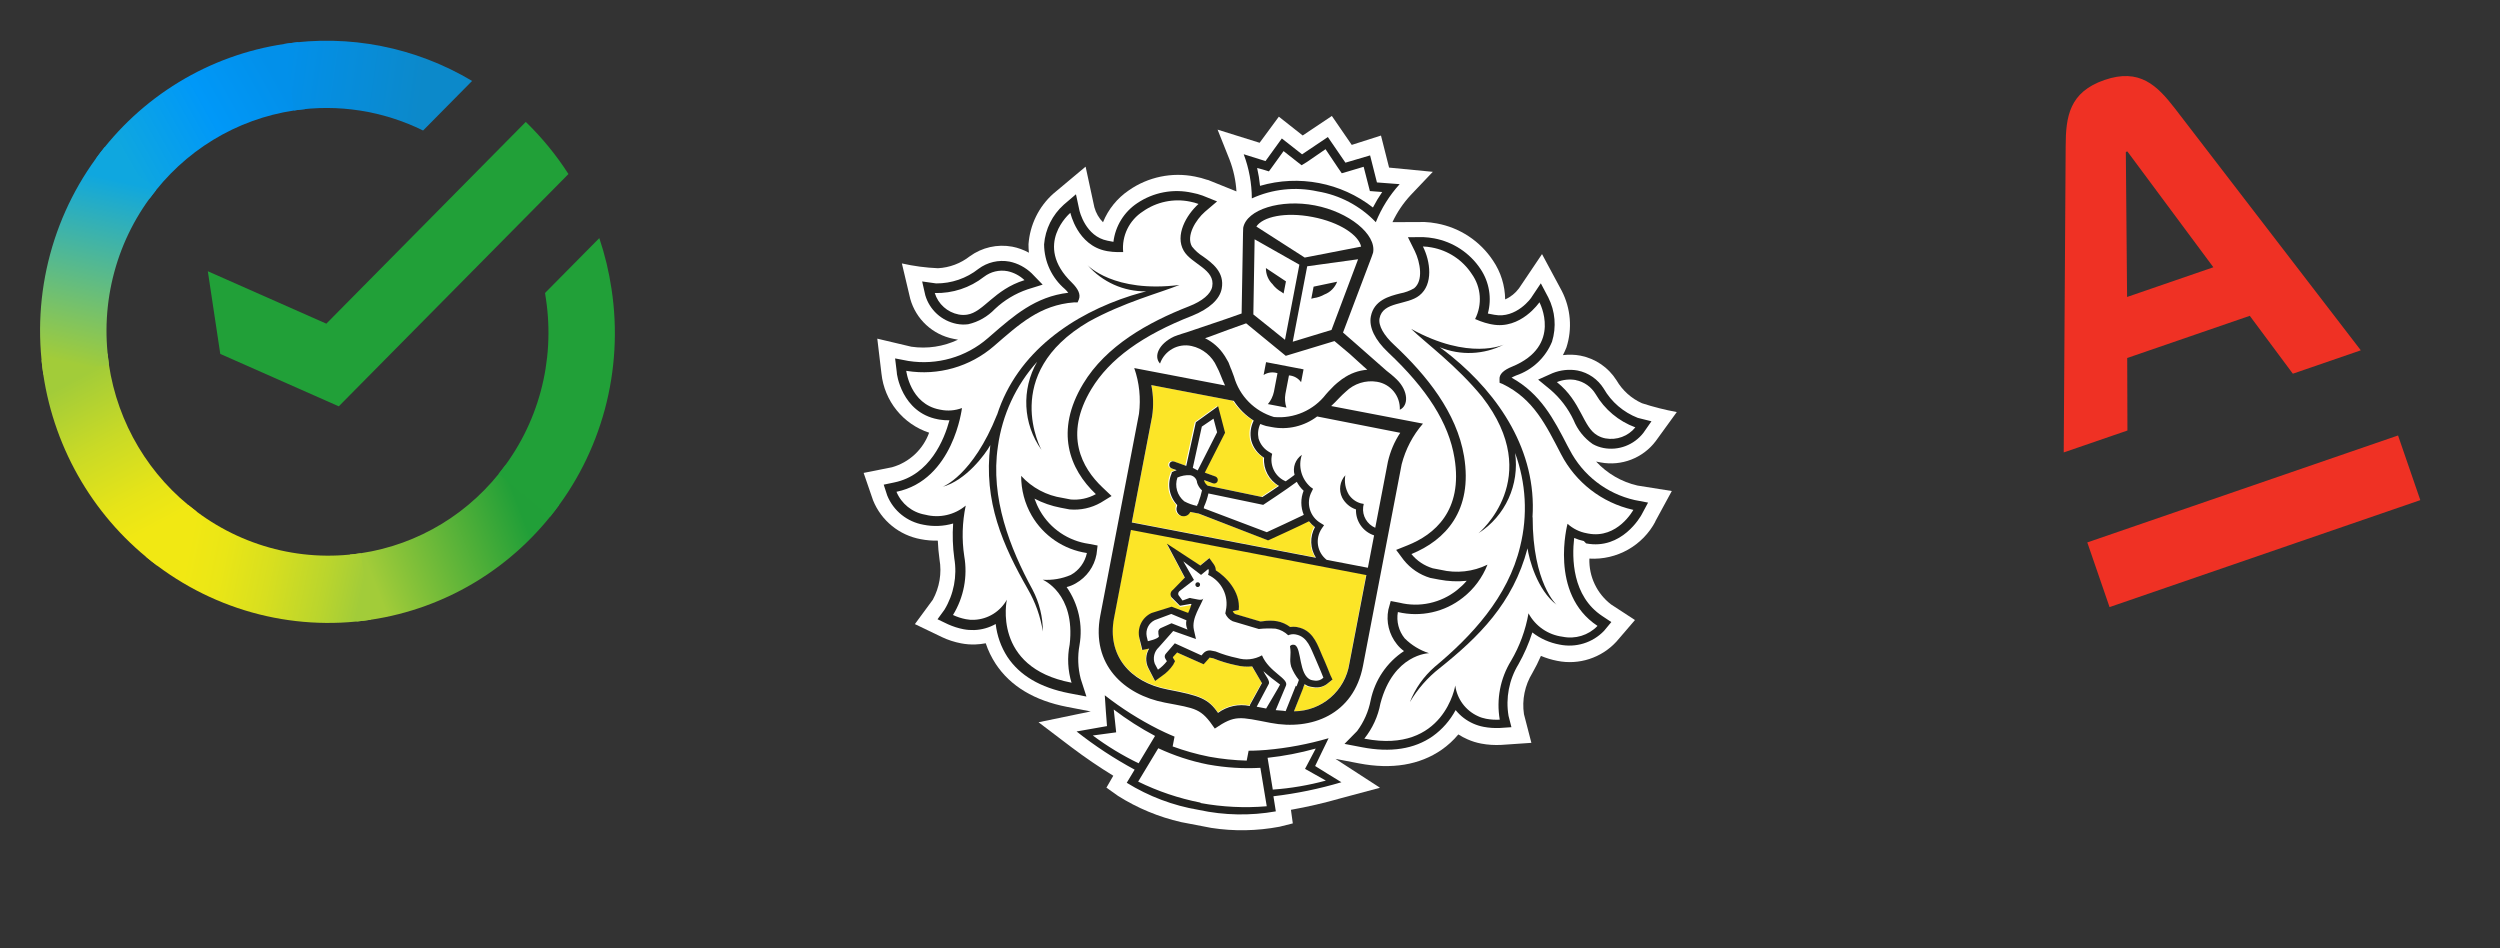 <svg width="145" height="55" viewBox="0 0 145 55" fill="none" xmlns="http://www.w3.org/2000/svg">
<rect x="0" y="0" width="145" height="55" fill="#333333" stroke="none"/>
<path d="M30.495 7.071C31.433 7.978 32.263 8.993 32.97 10.094L19.649 23.567L12.776 20.527L12.054 15.733L18.927 18.773L30.495 7.071Z" fill="#21A038"/>
<path d="M6.318 21.153C6.286 20.938 6.259 20.724 6.237 20.51L2.407 20.893C2.436 21.171 2.47 21.45 2.512 21.73C2.841 23.923 3.593 26.03 4.727 27.931C5.86 29.831 7.351 31.488 9.116 32.806L11.401 29.668C10.043 28.656 8.895 27.382 8.023 25.921C7.151 24.46 6.571 22.84 6.318 21.153Z" fill="url(#paint0_linear_0_41398)"/>
<path d="M17.061 6.407C17.273 6.375 17.485 6.351 17.696 6.33L17.306 2.448C17.031 2.476 16.756 2.51 16.48 2.552C14.315 2.875 12.237 3.629 10.364 4.769C8.49 5.909 6.859 7.414 5.565 9.197L8.673 11.523C9.667 10.152 10.92 8.993 12.359 8.115C13.799 7.237 15.396 6.657 17.061 6.407Z" fill="url(#paint1_linear_0_41398)"/>
<path d="M20.93 32.087C20.718 32.119 20.507 32.151 20.294 32.166L20.684 36.047C20.959 36.02 21.235 35.986 21.511 35.944C23.675 35.62 25.752 34.867 27.625 33.727C29.497 32.586 31.126 31.081 32.42 29.299L29.317 26.973C28.323 28.344 27.07 29.502 25.631 30.379C24.192 31.257 22.594 31.838 20.93 32.087Z" fill="url(#paint2_linear_0_41398)"/>
<path d="M24.539 7.57L27.382 4.694C24.092 2.732 20.24 1.975 16.473 2.549L17.053 6.405C19.605 6.018 22.214 6.424 24.539 7.57Z" fill="url(#paint3_linear_0_41398)"/>
<path d="M35.469 16.763C35.32 15.76 35.083 14.771 34.76 13.81L31.612 16.993C31.629 17.107 31.647 17.221 31.664 17.337C31.935 19.131 31.831 20.961 31.359 22.709C30.887 24.457 30.057 26.083 28.923 27.483L31.913 29.963C33.387 28.142 34.465 26.025 35.078 23.752C35.69 21.478 35.824 19.097 35.469 16.763Z" fill="#21A038"/>
<path d="M20.926 32.087C19.155 32.355 17.348 32.242 15.62 31.757C13.892 31.272 12.283 30.425 10.896 29.272L8.461 32.288C10.264 33.789 12.358 34.889 14.605 35.519C16.853 36.149 19.204 36.294 21.507 35.944L20.926 32.087Z" fill="url(#paint4_linear_0_41398)"/>
<path d="M9.065 11.007L6.076 8.527C4.602 10.348 3.523 12.464 2.91 14.738C2.297 17.012 2.163 19.393 2.517 21.727L6.324 21.153C6.053 19.359 6.157 17.529 6.629 15.781C7.101 14.033 7.931 12.407 9.065 11.007Z" fill="url(#paint5_linear_0_41398)"/>
<path d="M95.989 30.274L96.965 28.479L94.973 28.162C94.052 27.95 93.219 27.466 92.574 26.77L92.841 26.822C94.049 27.047 95.284 26.57 96.026 25.592L97.254 23.899C96.57 23.773 95.895 23.603 95.234 23.387C94.615 23.109 94.102 22.645 93.76 22.061C93.29 21.316 92.539 20.8 91.675 20.629C91.34 20.564 90.993 20.557 90.649 20.597C90.724 20.452 90.793 20.306 90.853 20.152C91.202 19.069 91.104 17.888 90.585 16.875L89.437 14.738L88.101 16.723C87.894 17.002 87.621 17.226 87.299 17.365C87.289 16.561 87.048 15.784 86.598 15.119C85.848 13.984 84.671 13.204 83.331 12.959C83.098 12.914 82.862 12.887 82.627 12.877L80.762 12.885C81.031 12.311 81.386 11.784 81.818 11.318L83.103 9.966L80.567 9.721L80.097 7.862L78.401 8.404L77.248 6.726L75.556 7.858L74.173 6.767L73.057 8.281L70.62 7.519L71.313 9.256C71.541 9.848 71.676 10.47 71.714 11.102L70.071 10.44L70.014 10.429C69.782 10.349 69.546 10.286 69.307 10.24C67.973 9.972 66.59 10.261 65.474 11.038C64.802 11.493 64.278 12.136 63.974 12.892C63.737 12.652 63.564 12.353 63.474 12.023L62.965 9.666L61.095 11.231C60.249 11.983 59.734 13.04 59.653 14.169C59.651 14.334 59.661 14.495 59.677 14.657C59.373 14.492 59.048 14.371 58.712 14.307C57.846 14.147 56.959 14.348 56.246 14.866C55.718 15.278 55.076 15.521 54.403 15.557C53.7 15.528 52.999 15.435 52.309 15.279L52.794 17.33C53.122 18.514 54.094 19.414 55.299 19.651L55.566 19.702C54.723 20.101 53.781 20.245 52.857 20.109L50.883 19.642L51.125 21.67C51.293 23.253 52.374 24.599 53.889 25.096C53.536 26.073 52.732 26.821 51.735 27.101L50.091 27.429L50.636 29.014C51.111 30.196 52.158 31.046 53.406 31.273C53.73 31.336 54.061 31.364 54.393 31.357C54.406 31.719 54.442 32.086 54.491 32.443C54.631 33.248 54.491 34.071 54.101 34.787L53.063 36.198L54.635 36.953C54.986 37.121 55.364 37.241 55.745 37.314C56.018 37.366 56.291 37.389 56.571 37.378C56.773 37.369 56.977 37.349 57.173 37.31C57.311 37.732 57.51 38.136 57.752 38.507C58.602 39.796 59.998 40.636 61.904 41.002L63.263 41.263L60.235 41.891L62.161 43.352C62.939 43.937 63.742 44.486 64.571 44.993L64.173 45.684L64.843 46.16C65.969 46.872 67.209 47.387 68.508 47.683L70.255 48.018C71.567 48.222 72.905 48.196 74.208 47.951L74.983 47.757L74.874 46.969C75.845 46.796 76.808 46.574 77.757 46.301L80.039 45.689L77.458 44.014L78.823 44.276C80.729 44.642 82.346 44.362 83.604 43.494C83.971 43.24 84.3 42.938 84.584 42.597C84.752 42.706 84.934 42.8 85.119 42.882C85.374 42.996 85.636 43.076 85.909 43.128C86.291 43.201 86.687 43.224 87.075 43.204L88.82 43.085L88.39 41.422C88.265 40.596 88.439 39.75 88.876 39.038C89.062 38.713 89.227 38.379 89.374 38.042C89.68 38.171 90.003 38.269 90.327 38.331C91.582 38.583 92.879 38.16 93.749 37.218L94.828 35.962L93.444 35.059C92.621 34.429 92.15 33.437 92.184 32.399C93.777 32.492 95.278 31.648 96.021 30.233L95.989 30.274Z" fill="white"/>
<path d="M79.239 33.322L65.585 30.703L64.603 35.823C64.199 37.928 65.467 39.528 67.714 39.959C69.592 40.319 70.073 40.488 70.634 41.315C71.162 40.927 71.834 40.779 72.48 40.914L72.495 40.835L73.183 39.587L72.603 38.644C72.29 38.678 71.976 38.653 71.672 38.577C71.212 38.483 70.766 38.35 70.334 38.173L70.192 38.146C70.129 38.134 70.129 38.134 70.105 38.164L69.993 38.291L69.79 38.517L69.507 38.392L68.252 37.833L68.013 38.094L68.007 38.128L68.132 38.335L68.02 38.549C67.847 38.805 67.629 39.023 67.371 39.197L66.973 39.487L66.744 39.053L66.575 38.732C66.397 38.373 66.418 37.953 66.626 37.609L66.226 37.692L66.131 37.296L66.089 37.023C65.96 36.438 66.256 35.846 66.794 35.595L67.961 35.229L68.93 35.621C68.948 35.524 69.078 35.189 69.122 35.109L69.066 35.099L68.455 35.206L67.96 34.71C67.868 34.574 67.899 34.385 68.041 34.289L68.739 33.573L67.695 31.603L69.594 32.805L69.769 32.662L70.119 32.375L70.384 32.744C70.453 32.846 70.49 32.959 70.496 33.084C71.021 33.421 71.946 34.288 71.824 35.386L71.475 35.454C71.503 35.519 71.546 35.574 71.603 35.615L73.077 36.051L73.221 36.037C73.495 35.989 73.778 35.991 74.052 36.037C74.326 36.09 74.581 36.203 74.803 36.37C74.918 36.351 75.042 36.351 75.157 36.367L75.231 36.381C76.033 36.535 76.322 37.216 76.548 37.755L76.668 38.025C76.87 38.477 77.129 39.128 77.141 39.154L77.257 39.442L77.006 39.641C76.771 39.856 76.448 39.941 76.135 39.881C76.043 39.87 75.952 39.852 75.862 39.829C75.785 39.797 75.71 39.758 75.637 39.709C75.621 39.789 75.603 39.886 75.542 39.956L75.052 41.254C76.659 41.238 78.017 40.059 78.258 38.466L79.239 33.322ZM65.647 30.285L76.28 32.324C75.935 31.786 75.913 31.103 76.221 30.543C76.092 30.447 75.973 30.33 75.873 30.205C75.399 30.432 73.93 31.106 73.579 31.281L73.501 31.313L69.468 29.773L69.382 29.756C69.245 29.736 69.108 29.71 68.972 29.678C68.897 29.858 68.707 29.957 68.519 29.921L68.451 29.908C68.236 29.826 68.123 29.586 68.2 29.37L68.217 29.279C67.751 28.789 67.624 28.068 67.89 27.447L67.904 27.373L67.976 27.34C67.976 27.34 68.066 27.298 68.186 27.256L67.894 27.153C67.784 27.108 67.73 26.992 67.769 26.881C67.808 26.771 67.924 26.716 68.035 26.755L68.04 26.756L68.741 27.009L69.297 24.479L70.591 23.547L70.991 25.087L69.817 27.398L70.434 27.622C70.544 27.667 70.598 27.784 70.559 27.894C70.522 27.993 70.424 28.045 70.322 28.025L70.287 28.019L69.786 27.834L69.778 27.874C69.816 27.987 69.886 28.084 69.984 28.155L73.155 28.816L74.122 28.17C73.543 27.835 73.204 27.204 73.256 26.535C72.887 26.305 72.619 25.948 72.51 25.531C72.426 25.143 72.475 24.734 72.655 24.379C72.192 24.084 71.795 23.695 71.499 23.238L66.777 22.332C66.898 22.933 66.915 23.55 66.824 24.152L65.647 30.285Z" fill="#FCE527"/>
<path d="M69.496 33.774C69.428 33.761 69.356 33.8 69.337 33.868L69.336 33.873C69.316 33.946 69.36 34.025 69.433 34.045L69.438 34.046C69.518 34.062 69.587 34.01 69.601 33.936C69.616 33.856 69.57 33.788 69.496 33.774Z" fill="#222220"/>
<path d="M69.499 33.768C69.504 33.77 69.503 33.775 69.503 33.775C69.509 33.776 69.51 33.771 69.516 33.772L69.499 33.768ZM77.005 44.881L76.278 44.429L76.65 43.657L77.059 42.816C75.878 43.161 74.667 43.389 73.443 43.496C72.843 43.546 72.42 43.542 72.42 43.542L72.309 44.116C71.588 44.096 70.87 44.023 70.158 43.893L70.096 43.881C69.385 43.739 68.692 43.541 68.014 43.293L68.123 42.724C68.123 42.724 67.723 42.564 67.185 42.296C66.088 41.743 65.046 41.084 64.077 40.326L64.14 41.258L64.206 42.114L63.357 42.264L62.441 42.425C63.497 43.258 64.623 43.999 65.809 44.639L65.351 45.401C66.621 46.187 68.04 46.725 69.514 46.972L69.549 46.979C71.01 47.294 72.527 47.32 73.998 47.059L73.859 46.183C75.193 46.026 76.513 45.754 77.802 45.37L77.005 44.881ZM63.382 42.658L64.738 42.476L64.597 41.151C65.353 41.727 66.152 42.239 66.992 42.684L66.039 44.271C65.105 43.82 64.213 43.277 63.382 42.658ZM69.643 46.578L69.619 46.55C68.368 46.304 67.155 45.894 66.013 45.333L67.18 43.398C68.09 43.82 69.049 44.14 70.038 44.336L70.1 44.347C71.092 44.526 72.101 44.59 73.102 44.534L73.471 46.763C72.194 46.872 70.903 46.808 69.643 46.578ZM73.816 45.797L73.819 45.78L73.52 43.953C74.466 43.852 75.397 43.671 76.313 43.416L75.692 44.594L76.9 45.274C75.893 45.547 74.856 45.725 73.816 45.797ZM76.412 11.099C77.704 11.312 78.893 11.941 79.797 12.887C80.123 12.077 80.591 11.329 81.181 10.681L79.862 10.581L79.466 9.013L78.035 9.435L77.016 7.948L75.52 8.952L74.346 8.031L73.399 9.342L72.135 8.946C72.444 9.766 72.602 10.634 72.606 11.508C73.795 10.963 75.133 10.819 76.412 11.099ZM73.246 9.832L73.597 9.94L73.812 9.645L74.447 8.764L75.201 9.357L75.493 9.584L75.801 9.396L76.881 8.653L77.61 9.742L77.823 10.049L78.178 9.946L79.092 9.673L79.362 10.727L79.453 11.081L79.819 11.11L80.168 11.136C79.972 11.422 79.79 11.724 79.63 12.035C77.778 10.589 75.337 10.121 73.082 10.779C73.048 10.431 72.991 10.084 72.914 9.744L73.246 9.832ZM91.034 26.078L90.916 25.861C90.117 24.309 89.355 22.836 87.67 21.905C87.756 21.857 87.841 21.814 87.93 21.779C88.876 21.459 89.639 20.744 90.017 19.819C90.28 18.967 90.203 18.05 89.801 17.253L89.368 16.433L88.847 17.212C88.838 17.263 87.945 18.502 86.671 18.257L86.295 18.185C86.535 17.305 86.38 16.361 85.871 15.603C85.253 14.671 84.279 14.03 83.18 13.825C82.975 13.786 82.767 13.763 82.562 13.754L81.659 13.757L82.063 14.572C82.375 15.222 82.567 16.279 82.017 16.722C81.764 16.868 81.491 16.969 81.204 17.02C80.584 17.179 79.692 17.403 79.508 18.358C79.39 18.979 79.749 19.72 80.513 20.439C82.767 22.558 84.032 24.541 84.359 26.561C84.871 29.644 83.168 31.017 81.654 31.623L80.977 31.894L81.413 32.479C81.808 32.973 82.34 33.335 82.948 33.517L83.466 33.616C83.995 33.717 84.533 33.744 85.068 33.687C84.901 33.885 84.707 34.066 84.505 34.228C83.565 34.974 82.334 35.245 81.168 34.956L80.662 34.859L80.525 35.358C80.383 36.068 80.567 36.799 81.019 37.364C81.137 37.516 81.277 37.649 81.432 37.762C80.433 38.419 79.74 39.448 79.497 40.623C79.374 41.266 79.104 41.875 78.714 42.401L77.981 43.146L78.994 43.34C80.666 43.661 82.035 43.445 83.098 42.7C83.652 42.304 84.106 41.784 84.427 41.185C84.703 41.527 85.053 41.795 85.456 41.972C85.646 42.056 85.846 42.118 86.051 42.157C86.358 42.216 86.673 42.235 86.982 42.223L87.663 42.177L87.495 41.52C87.321 40.489 87.525 39.425 88.067 38.533C88.398 37.947 88.67 37.327 88.876 36.682C89.338 37.042 89.882 37.282 90.458 37.387C91.4 37.579 92.371 37.282 93.035 36.589L93.457 36.08L92.934 35.732C91.18 34.576 91.167 32.368 91.302 31.202C91.482 31.278 91.665 31.337 91.858 31.379L91.996 31.518C94.067 31.915 95.166 29.938 95.212 29.852L95.588 29.151L94.809 29.002C93.181 28.631 91.799 27.564 91.034 26.078ZM92.112 30.945L92.032 30.929C91.616 30.855 91.228 30.663 90.917 30.379C90.917 30.379 89.827 34.435 92.649 36.297L92.645 36.314C92.124 36.851 91.36 37.082 90.628 36.93C89.788 36.822 89.053 36.315 88.653 35.572C88.485 36.542 88.14 37.479 87.641 38.327C87.015 39.345 86.781 40.563 86.986 41.741C86.718 41.754 86.456 41.739 86.194 41.689C86.035 41.658 85.873 41.61 85.727 41.54C85.005 41.213 84.509 40.54 84.405 39.759C84.405 39.759 83.767 43.73 79.165 42.848L79.131 42.841C79.604 42.248 79.927 41.549 80.064 40.802C80.823 37.922 82.883 37.886 82.883 37.886C82.35 37.713 81.869 37.421 81.473 37.026C81.124 36.599 80.983 36.042 81.076 35.499C82.396 35.811 83.788 35.506 84.852 34.66C85.49 34.163 85.977 33.502 86.274 32.751C85.435 33.162 84.477 33.267 83.568 33.051L83.102 32.962C82.617 32.816 82.181 32.532 81.862 32.134C83.833 31.333 85.435 29.623 84.915 26.462C84.492 23.927 82.732 21.755 80.877 20.019C80.26 19.452 79.933 18.882 80.014 18.461C80.204 17.471 81.614 17.712 82.327 17.135C83.141 16.489 82.965 15.158 82.529 14.296C82.7 14.299 82.872 14.32 83.037 14.352C83.99 14.523 84.833 15.08 85.362 15.889C85.911 16.655 85.982 17.665 85.556 18.504L85.851 18.625C86.032 18.695 86.217 18.748 86.409 18.791L86.534 18.815C88.201 19.135 89.287 17.532 89.287 17.532C89.287 17.532 90.643 20.058 87.705 21.263C87.2 21.467 86.947 21.708 86.972 22.008L86.976 22.203L87.157 22.273C88.953 23.148 89.653 24.639 90.545 26.35C91.389 27.98 92.909 29.157 94.701 29.565L94.735 29.572C94.735 29.572 93.819 31.272 92.112 30.945Z" fill="#222220"/>
<path d="M89.925 22.603C90.492 23.09 90.949 23.69 91.268 24.365C91.496 24.928 91.881 25.414 92.381 25.758C92.573 25.866 92.788 25.942 93.004 25.984C93.875 26.151 94.766 25.809 95.313 25.111L95.785 24.435L94.991 24.236C94.157 23.91 93.463 23.317 93.016 22.541C92.678 21.999 92.132 21.617 91.501 21.49C91.011 21.402 90.51 21.459 90.05 21.642L89.212 22.018L89.925 22.603ZM91.412 22.045L91.394 22.047C91.878 22.14 92.293 22.438 92.548 22.859C93.068 23.749 93.881 24.43 94.85 24.787C94.433 25.302 93.767 25.546 93.111 25.426C92.952 25.396 92.798 25.337 92.655 25.256C91.793 24.766 91.736 23.31 90.299 22.162C90.651 22.017 91.036 21.979 91.412 22.045ZM88.894 30.009L88.885 29.995C89.139 26.151 86.934 22.914 84.217 20.689C83.968 20.482 83.73 20.306 83.503 20.139C84.705 20.635 86.067 20.577 87.224 19.985C87.224 19.985 85.219 20.94 81.848 19.078C82.719 19.918 84.479 21.199 85.965 23.017C89.635 27.744 85.751 30.928 85.751 30.928C87.311 29.929 88.138 28.106 87.876 26.274C88.511 28.006 88.616 29.89 88.172 31.681C87.475 34.638 85.32 36.926 83.215 38.675C82.578 39.231 82.078 39.932 81.773 40.723C82.219 39.965 82.801 39.298 83.494 38.758C85.759 36.946 87.754 34.998 88.597 31.804C88.681 32.41 89.149 34.216 90.282 35.076C90.282 35.076 88.893 33.831 88.894 30.009ZM62.68 39.367C62.518 38.735 62.492 38.069 62.61 37.425C62.819 36.244 62.55 35.031 61.865 34.05C62.051 34.003 62.23 33.931 62.396 33.834C63.025 33.476 63.467 32.865 63.598 32.153L63.66 31.64L63.149 31.542C61.966 31.374 60.921 30.672 60.324 29.631C60.196 29.407 60.088 29.168 60 28.921C60.477 29.171 60.986 29.346 61.515 29.447L62.033 29.546C62.665 29.603 63.299 29.465 63.849 29.151L64.471 28.769L63.942 28.267C62.754 27.142 61.685 25.239 63.301 22.564C64.349 20.824 66.26 19.439 69.161 18.308C70.14 17.907 70.739 17.367 70.858 16.747C71.041 15.791 70.312 15.256 69.778 14.876C69.53 14.722 69.314 14.527 69.133 14.298C68.78 13.682 69.354 12.748 69.885 12.284L70.591 11.682L69.747 11.343C69.555 11.271 69.352 11.22 69.147 11.181C68.044 10.934 66.893 11.155 65.959 11.784C65.195 12.292 64.689 13.115 64.579 14.026L64.237 13.961C62.958 13.715 62.614 12.246 62.602 12.184L62.406 11.268L61.701 11.87C61.039 12.463 60.627 13.286 60.557 14.175C60.566 15.174 61.004 16.119 61.765 16.766C61.835 16.833 61.903 16.905 61.96 16.98C60.053 17.205 58.797 18.309 57.48 19.454L57.29 19.618C56.029 20.715 54.345 21.194 52.695 20.937L51.916 20.788L52.012 21.579C51.995 21.67 52.306 23.918 54.383 24.316L54.486 24.336C54.68 24.367 54.872 24.38 55.068 24.377C54.764 25.498 53.933 27.556 51.87 27.981L51.255 28.11L51.459 28.739C51.819 29.628 52.611 30.264 53.558 30.434C54.131 30.55 54.72 30.527 55.282 30.363C55.235 31.038 55.258 31.715 55.349 32.382C55.523 33.412 55.319 34.476 54.776 35.368L54.376 35.917L54.992 36.212C55.275 36.337 55.574 36.436 55.882 36.495C56.086 36.534 56.295 36.55 56.503 36.543C56.943 36.527 57.367 36.408 57.75 36.192C57.827 36.868 58.056 37.519 58.424 38.091C59.142 39.178 60.334 39.879 62 40.205L63.013 40.399L62.68 39.367ZM62.13 39.592C57.527 38.709 58.398 34.783 58.398 34.783C58.013 35.47 57.303 35.912 56.511 35.949C56.35 35.959 56.182 35.945 56.022 35.914C55.761 35.864 55.511 35.781 55.273 35.67C55.899 34.652 56.132 33.434 55.927 32.257C55.778 31.284 55.81 30.288 56.012 29.324C55.365 29.866 54.496 30.065 53.675 29.855L53.646 29.849C52.905 29.719 52.282 29.216 51.995 28.524C55.306 27.838 55.794 23.666 55.794 23.666C55.399 23.815 54.968 23.85 54.554 23.765L54.491 23.753C52.784 23.425 52.562 21.507 52.562 21.507L52.597 21.514C54.411 21.803 56.264 21.273 57.651 20.071C59.108 18.811 60.315 17.685 62.307 17.537L62.502 17.539L62.577 17.358C62.684 17.078 62.538 16.761 62.172 16.396C59.888 14.188 62.082 12.344 62.082 12.344C62.082 12.344 62.487 14.233 64.165 14.555L64.245 14.57C64.439 14.601 64.63 14.62 64.824 14.622L65.144 14.618C65.052 13.681 65.498 12.769 66.292 12.261C67.083 11.705 68.072 11.499 69.02 11.693C69.185 11.725 69.353 11.769 69.513 11.829C68.799 12.476 68.138 13.647 68.656 14.543C69.097 15.318 70.503 15.617 70.308 16.629C70.228 17.05 69.741 17.464 68.958 17.768C66.586 18.694 64.147 20.06 62.823 22.26C61.17 25.004 62.022 27.203 63.56 28.66C63.117 28.905 62.607 29.014 62.102 28.97L61.63 28.879C60.706 28.743 59.855 28.291 59.227 27.599C59.226 28.406 59.433 29.201 59.836 29.898C60.514 31.072 61.698 31.877 63.04 32.075C62.925 32.614 62.588 33.08 62.106 33.347C61.592 33.567 61.037 33.661 60.478 33.625C60.478 33.625 62.386 34.41 62.041 37.381C61.892 38.125 61.933 38.894 62.154 39.62L62.13 39.592Z" fill="#222220"/>
<path d="M55.485 18.784L55.49 18.785C55.706 18.827 55.935 18.835 56.153 18.806C56.745 18.672 57.282 18.362 57.702 17.924C58.242 17.414 58.889 17.025 59.596 16.783L60.474 16.509L59.834 15.849C59.475 15.509 59.031 15.27 58.548 15.172C57.916 15.056 57.267 15.209 56.751 15.594C56.056 16.145 55.184 16.444 54.295 16.438L53.485 16.324L53.667 17.126C53.917 17.976 54.615 18.611 55.485 18.784ZM57.069 16.056C57.457 15.759 57.952 15.636 58.436 15.728C58.805 15.805 59.147 15.989 59.422 16.248C57.647 16.798 57.047 18.11 56.088 18.251C55.93 18.274 55.766 18.272 55.606 18.241C54.947 18.115 54.413 17.635 54.217 16.996C55.25 17.023 56.258 16.691 57.069 16.056ZM57.878 25.896C58.128 24.069 58.917 22.356 60.153 20.983C59.232 22.588 59.326 24.588 60.406 26.092C60.406 26.092 57.97 21.697 63.134 18.664C65.187 17.525 67.29 16.984 68.41 16.527C64.59 17.009 63.08 15.38 63.08 15.38C63.936 16.359 65.174 16.915 66.475 16.899C66.202 16.97 65.915 17.051 65.608 17.145C62.259 18.213 58.997 20.401 57.827 24.07L57.833 24.041C56.42 27.593 54.669 28.236 54.669 28.236C56.032 27.861 57.142 26.351 57.439 25.818C57.027 29.101 58.178 31.652 59.612 34.168C60.051 34.925 60.351 35.761 60.485 36.63C60.487 35.787 60.282 34.952 59.889 34.204C58.58 31.8 57.43 28.878 57.878 25.896ZM73.289 21.75C73.525 21.595 73.822 21.558 74.094 21.645L73.888 22.72C73.831 22.987 73.713 23.23 73.538 23.438L74.613 23.644C74.527 23.386 74.508 23.116 74.553 22.848L74.76 21.773C75.039 21.791 75.301 21.936 75.463 22.167L75.606 21.422L73.432 21.005L73.289 21.75ZM73.829 16.504L73.818 16.502C73.956 16.676 74.127 16.827 74.325 16.935L74.449 17.024L74.585 16.319L73.423 15.547C73.418 15.912 73.564 16.259 73.829 16.504ZM76.829 17.073L76.822 17.078C77.16 16.948 77.423 16.68 77.553 16.34L76.189 16.626L76.055 17.326L76.198 17.289C76.421 17.261 76.637 17.184 76.829 17.073Z" fill="#222220"/>
<path d="M79.639 14.655C79.843 13.591 78.234 12.292 76.26 11.913C74.285 11.535 72.31 12.147 72.106 13.211L72.096 13.48L72.014 18.183L71.135 18.492L68.845 19.268C68.845 19.268 68.338 19.419 68.094 19.52C67.206 19.939 66.895 20.67 67.281 21.086C67.543 20.334 68.329 19.895 69.11 20.068C69.761 20.211 70.306 20.657 70.573 21.269C70.66 21.427 70.734 21.595 70.797 21.76C70.879 21.977 70.966 22.17 71.054 22.358L65.786 21.348C66.083 22.195 66.174 23.103 66.062 23.996L63.818 35.699C63.272 38.543 65.195 40.298 67.567 40.753C69.388 41.102 69.649 41.064 70.458 42.257C71.651 41.448 71.88 41.58 73.7 41.929C76.055 42.381 78.51 41.454 79.053 38.62L81.296 26.929C81.522 26.058 81.942 25.248 82.532 24.571L77.207 23.55C77.358 23.408 77.511 23.26 77.667 23.09C77.792 22.96 77.923 22.832 78.057 22.716C78.536 22.248 79.208 22.034 79.866 22.143C80.656 22.271 81.223 22.969 81.189 23.765C81.706 23.528 81.697 22.683 81.012 22.009C80.83 21.82 80.414 21.499 80.414 21.499L78.597 19.9L77.895 19.287L79.559 14.888L79.639 14.655ZM72.768 13.88L75.364 15.351L74.529 19.709L72.694 18.237L72.768 13.88ZM66.776 22.334L71.561 23.251C71.856 23.709 72.253 24.104 72.716 24.393C72.536 24.748 72.487 25.157 72.572 25.545C72.681 25.961 72.948 26.319 73.317 26.549C73.266 27.218 73.605 27.849 74.183 28.184C73.775 28.466 73.377 28.726 73.216 28.83L70.046 28.169C69.947 28.097 69.877 28.001 69.84 27.888L69.847 27.848L70.349 28.033L70.383 28.039C70.485 28.059 70.584 28.007 70.621 27.908C70.659 27.797 70.605 27.681 70.496 27.636L69.878 27.412L71.053 25.1L70.652 23.561L69.359 24.492L68.803 27.022L68.102 26.77C67.993 26.726 67.876 26.78 67.831 26.889L67.83 26.895C67.791 27.005 67.846 27.122 67.955 27.167L68.248 27.27C68.128 27.312 68.045 27.343 68.037 27.353L67.966 27.387L67.952 27.461C67.685 28.082 67.818 28.804 68.279 29.293L68.261 29.384C68.184 29.599 68.298 29.839 68.512 29.922L68.58 29.935C68.768 29.971 68.958 29.872 69.034 29.692C69.169 29.723 69.3 29.748 69.438 29.769L69.523 29.785L73.548 31.342L73.625 31.309C74 31.139 75.442 30.478 75.92 30.234C76.019 30.359 76.138 30.476 76.268 30.572C75.96 31.132 75.982 31.814 76.327 32.352L65.643 30.303L66.822 24.153C66.914 23.552 66.897 22.935 66.776 22.334ZM75.619 29.863C75.126 30.099 73.913 30.669 73.474 30.867L69.817 29.482L69.837 29.38C69.949 29.136 70.033 28.88 70.089 28.62L73.265 29.282L73.34 29.232C73.401 29.19 74.594 28.41 75.214 27.945C75.318 28.142 75.45 28.315 75.61 28.464C75.43 28.913 75.434 29.415 75.619 29.863ZM69.429 27.968L69.426 27.985C69.481 28.161 69.58 28.322 69.716 28.442C69.665 28.674 69.599 28.898 69.516 29.117C69.506 29.169 69.496 29.22 69.446 29.263L69.431 29.343C69.169 29.293 68.921 29.204 68.686 29.076C68.278 28.744 68.118 28.195 68.29 27.697C68.522 27.594 68.773 27.547 69.024 27.56C69.236 27.595 69.399 27.756 69.429 27.968ZM69.182 27.136L69.706 24.742L70.384 24.282L70.592 25.071L69.466 27.285L69.182 27.136ZM73.436 41.094L72.889 40.989L73.584 39.677C73.689 39.497 73.384 39.179 73.279 38.929C73.585 39.206 73.908 39.462 74.245 39.704C74.236 39.749 73.436 41.094 73.436 41.094ZM75.197 39.816L75.159 39.767L74.568 41.246C74.381 41.21 74.174 41.212 73.99 41.188L74.586 39.769C74.761 39.349 73.609 38.992 73.195 38.01C72.753 38.256 72.236 38.31 71.756 38.165C71.325 38.076 70.907 37.949 70.502 37.783C70.429 37.763 70.355 37.749 70.28 37.74C70.106 37.695 69.918 37.753 69.797 37.889L69.685 38.015L68.139 37.312L67.623 37.909C67.543 37.988 67.531 38.115 67.595 38.21L67.68 38.35C67.532 38.54 67.358 38.707 67.161 38.841L66.979 38.499C66.854 38.168 66.944 37.79 67.202 37.551L68.046 36.598L69.366 37.063L69.248 36.539C69.086 35.848 69.674 35.117 69.809 34.659C69.782 34.801 69.629 34.802 69.481 34.773L69.088 34.698C69.061 34.687 69.027 34.68 68.997 34.681L68.585 34.831L68.346 34.508C68.317 34.414 68.354 34.315 68.434 34.266L69.25 33.638L68.632 32.558L69.66 33.345L70.08 33.001C70.154 33.109 70.068 33.34 70.068 33.34C70.854 33.704 71.284 34.565 71.098 35.414L71.067 35.579C71.145 35.782 71.303 35.943 71.498 36.033L73.011 36.482C73.336 36.445 73.661 36.442 73.987 36.463C74.261 36.516 74.517 36.654 74.716 36.845C74.839 36.792 74.978 36.771 75.11 36.791L75.162 36.8C75.85 36.933 76.02 37.614 76.292 38.197C76.495 38.643 76.757 39.307 76.757 39.307C76.618 39.445 76.424 39.508 76.23 39.471C76.161 39.464 76.098 39.452 76.031 39.433C75.318 39.154 75.502 37.609 75.104 37.409L75.036 37.396C74.956 37.38 74.873 37.412 74.819 37.478C74.913 38.033 74.759 38.221 74.891 38.672C74.998 38.946 75.149 39.205 75.335 39.435C75.335 39.435 75.263 39.657 75.197 39.816ZM67.194 36.735L67.182 36.733L67.217 36.922C67.142 37.067 66.576 37.189 66.576 37.189L66.51 36.917C66.431 36.53 66.617 36.141 66.975 35.968L67.934 35.609L68.813 35.978C68.773 36.159 68.796 36.346 68.876 36.515L67.949 36.149L67.304 36.438C67.197 36.5 67.156 36.622 67.194 36.735ZM78.267 38.476C78.026 40.069 76.662 41.247 75.05 41.256L75.576 39.929C75.591 39.85 75.638 39.759 75.665 39.681C75.738 39.73 75.813 39.769 75.89 39.801C75.98 39.824 76.071 39.842 76.163 39.853C76.476 39.913 76.799 39.828 77.034 39.614L77.285 39.414L77.159 39.148C77.159 39.148 76.894 38.472 76.686 38.019L76.572 37.749C76.345 37.21 76.057 36.53 75.255 36.376L75.181 36.362C75.066 36.346 74.942 36.346 74.826 36.365C74.605 36.198 74.349 36.084 74.076 36.032C73.802 35.985 73.519 35.984 73.245 36.032L73.1 36.045L71.627 35.609C71.57 35.569 71.527 35.514 71.498 35.449L71.848 35.38C71.965 34.276 71.046 33.41 70.519 33.079C70.514 32.954 70.477 32.841 70.408 32.739L70.142 32.37L69.793 32.657L69.618 32.8L67.678 31.531L68.722 33.501L68.025 34.217C67.889 34.309 67.847 34.495 67.944 34.638L68.439 35.134L69.049 35.027L69.106 35.038C69.089 35.123 68.96 35.458 68.913 35.549L67.956 35.189L66.789 35.554C66.232 35.813 65.937 36.429 66.088 37.025L66.159 37.303L66.254 37.699L66.653 37.617C66.445 37.96 66.424 38.381 66.603 38.739L66.77 39.066L66.994 39.499L67.391 39.209C67.649 39.035 67.868 38.817 68.041 38.561L68.153 38.347L68.027 38.14L68.034 38.105L68.272 37.845L69.528 38.404L69.811 38.529L70.02 38.298L70.133 38.172C70.138 38.143 70.139 38.138 70.219 38.153L70.361 38.18C70.793 38.357 71.239 38.49 71.694 38.583C71.997 38.659 72.311 38.684 72.624 38.65L73.193 39.62L72.506 40.868L72.49 40.948C71.844 40.812 71.173 40.961 70.644 41.349C70.077 40.521 69.597 40.352 67.725 39.993C65.478 39.562 64.211 37.956 64.613 35.857L65.595 30.737L79.249 33.355L78.267 38.476ZM81.215 25.103C80.876 25.61 80.638 26.178 80.499 26.776L79.764 30.611C79.29 30.408 79.001 29.916 79.064 29.403L79.097 29.227L78.927 29.194C78.635 29.114 78.388 28.926 78.224 28.676C78.029 28.338 77.962 27.947 78.03 27.565C77.709 27.916 77.633 28.433 77.846 28.863C78.014 29.184 78.303 29.434 78.647 29.547C78.622 30.227 79.053 30.84 79.697 31.052L79.337 32.93L76.947 32.471C76.383 32.033 76.264 31.237 76.666 30.648L76.796 30.461L76.601 30.341C75.964 29.971 75.729 29.165 76.079 28.512L76.157 28.35L76.012 28.246C75.481 27.784 75.281 27.044 75.508 26.38C75.135 26.638 74.962 27.107 75.085 27.543C74.946 27.652 74.769 27.777 74.571 27.916C73.998 27.677 73.664 27.076 73.758 26.463L73.786 26.321L73.665 26.244C73.337 26.075 73.099 25.782 72.995 25.432C72.937 25.149 72.971 24.849 73.097 24.59C73.207 24.635 73.317 24.674 73.429 24.707C73.541 24.734 73.661 24.757 73.776 24.773C74.697 24.95 75.65 24.72 76.395 24.155L81.215 25.103ZM78.273 20.516L79.097 21.264L79.304 21.445C78.795 21.483 78.307 21.661 77.89 21.958L77.844 21.985C77.748 22.055 77.657 22.126 77.566 22.203L77.51 22.251C77.418 22.328 77.331 22.412 77.249 22.502L77.205 22.547C77.103 22.645 77.006 22.756 76.908 22.867C76.192 23.798 75.053 24.293 73.888 24.187C72.766 23.854 71.891 22.973 71.571 21.844C71.521 21.704 71.47 21.571 71.419 21.437L71.386 21.366L71.26 21.035L71.221 20.962C71.165 20.857 71.107 20.758 71.048 20.664L71.016 20.617C70.739 20.186 70.351 19.84 69.893 19.617L70.158 19.526L71.206 19.137L72.276 18.753L74.575 20.638L77.399 19.782L78.273 20.516ZM77.228 19.136L74.979 19.82L75.818 15.444L78.769 15.037L77.228 19.136ZM75.674 14.939L72.869 13.139C73.243 12.573 74.538 12.279 76.125 12.584C77.713 12.888 78.807 13.64 78.945 14.304L75.674 14.939Z" fill="#222220"/>
<path d="M121.063 31.461L139.087 25.257L140.378 29.007L122.354 35.211L121.063 31.461ZM123.378 20.764L130.487 18.317L132.985 21.675L136.927 20.318L126.151 6.298C125.113 4.953 124.096 3.938 122.06 4.639C120.024 5.34 119.813 6.754 119.809 8.481L119.696 26.241L123.391 24.97L123.378 20.764ZM123.298 8.814L123.387 8.783L128.375 15.501L123.371 17.224L123.298 8.814Z" fill="#EF3124"/>
<defs>
<linearGradient id="paint0_linear_0_41398" x1="9.813" y1="32.209" x2="3.725" y2="20.701" gradientUnits="userSpaceOnUse">
<stop offset="0.14" stop-color="#F1E813"/>
<stop offset="0.3" stop-color="#E6E418"/>
<stop offset="0.58" stop-color="#C9DA26"/>
<stop offset="0.89" stop-color="#A2CC39"/>
</linearGradient>
<linearGradient id="paint1_linear_0_41398" x1="6.754" y1="9.715" x2="16.894" y2="4.054" gradientUnits="userSpaceOnUse">
<stop offset="0.06" stop-color="#0FA7DF"/>
<stop offset="0.54" stop-color="#0098F8"/>
<stop offset="0.92" stop-color="#0290EA"/>
</linearGradient>
<linearGradient id="paint2_linear_0_41398" x1="20.085" y1="33.778" x2="31.808" y2="29.248" gradientUnits="userSpaceOnUse">
<stop offset="0.12" stop-color="#A2CC39"/>
<stop offset="0.28" stop-color="#86C239"/>
<stop offset="0.87" stop-color="#219F38"/>
</linearGradient>
<linearGradient id="paint3_linear_0_41398" x1="15.875" y1="3.96" x2="26.732" y2="5.557" gradientUnits="userSpaceOnUse">
<stop offset="0.06" stop-color="#0290EA"/>
<stop offset="0.79" stop-color="#0C89CA"/>
</linearGradient>
<linearGradient id="paint4_linear_0_41398" x1="9.345" y1="31.675" x2="21.282" y2="34.142" gradientUnits="userSpaceOnUse">
<stop offset="0.13" stop-color="#F1E813"/>
<stop offset="0.3" stop-color="#EAE616"/>
<stop offset="0.53" stop-color="#D8DF1F"/>
<stop offset="0.8" stop-color="#BAD52D"/>
<stop offset="0.98" stop-color="#A2CC39"/>
</linearGradient>
<linearGradient id="paint5_linear_0_41398" x1="4.006" y1="21.98" x2="6.847" y2="9.395" gradientUnits="userSpaceOnUse">
<stop offset="0.07" stop-color="#A2CC39"/>
<stop offset="0.26" stop-color="#81C45E"/>
<stop offset="0.92" stop-color="#0FA7DF"/>
</linearGradient>
</defs>
</svg>
